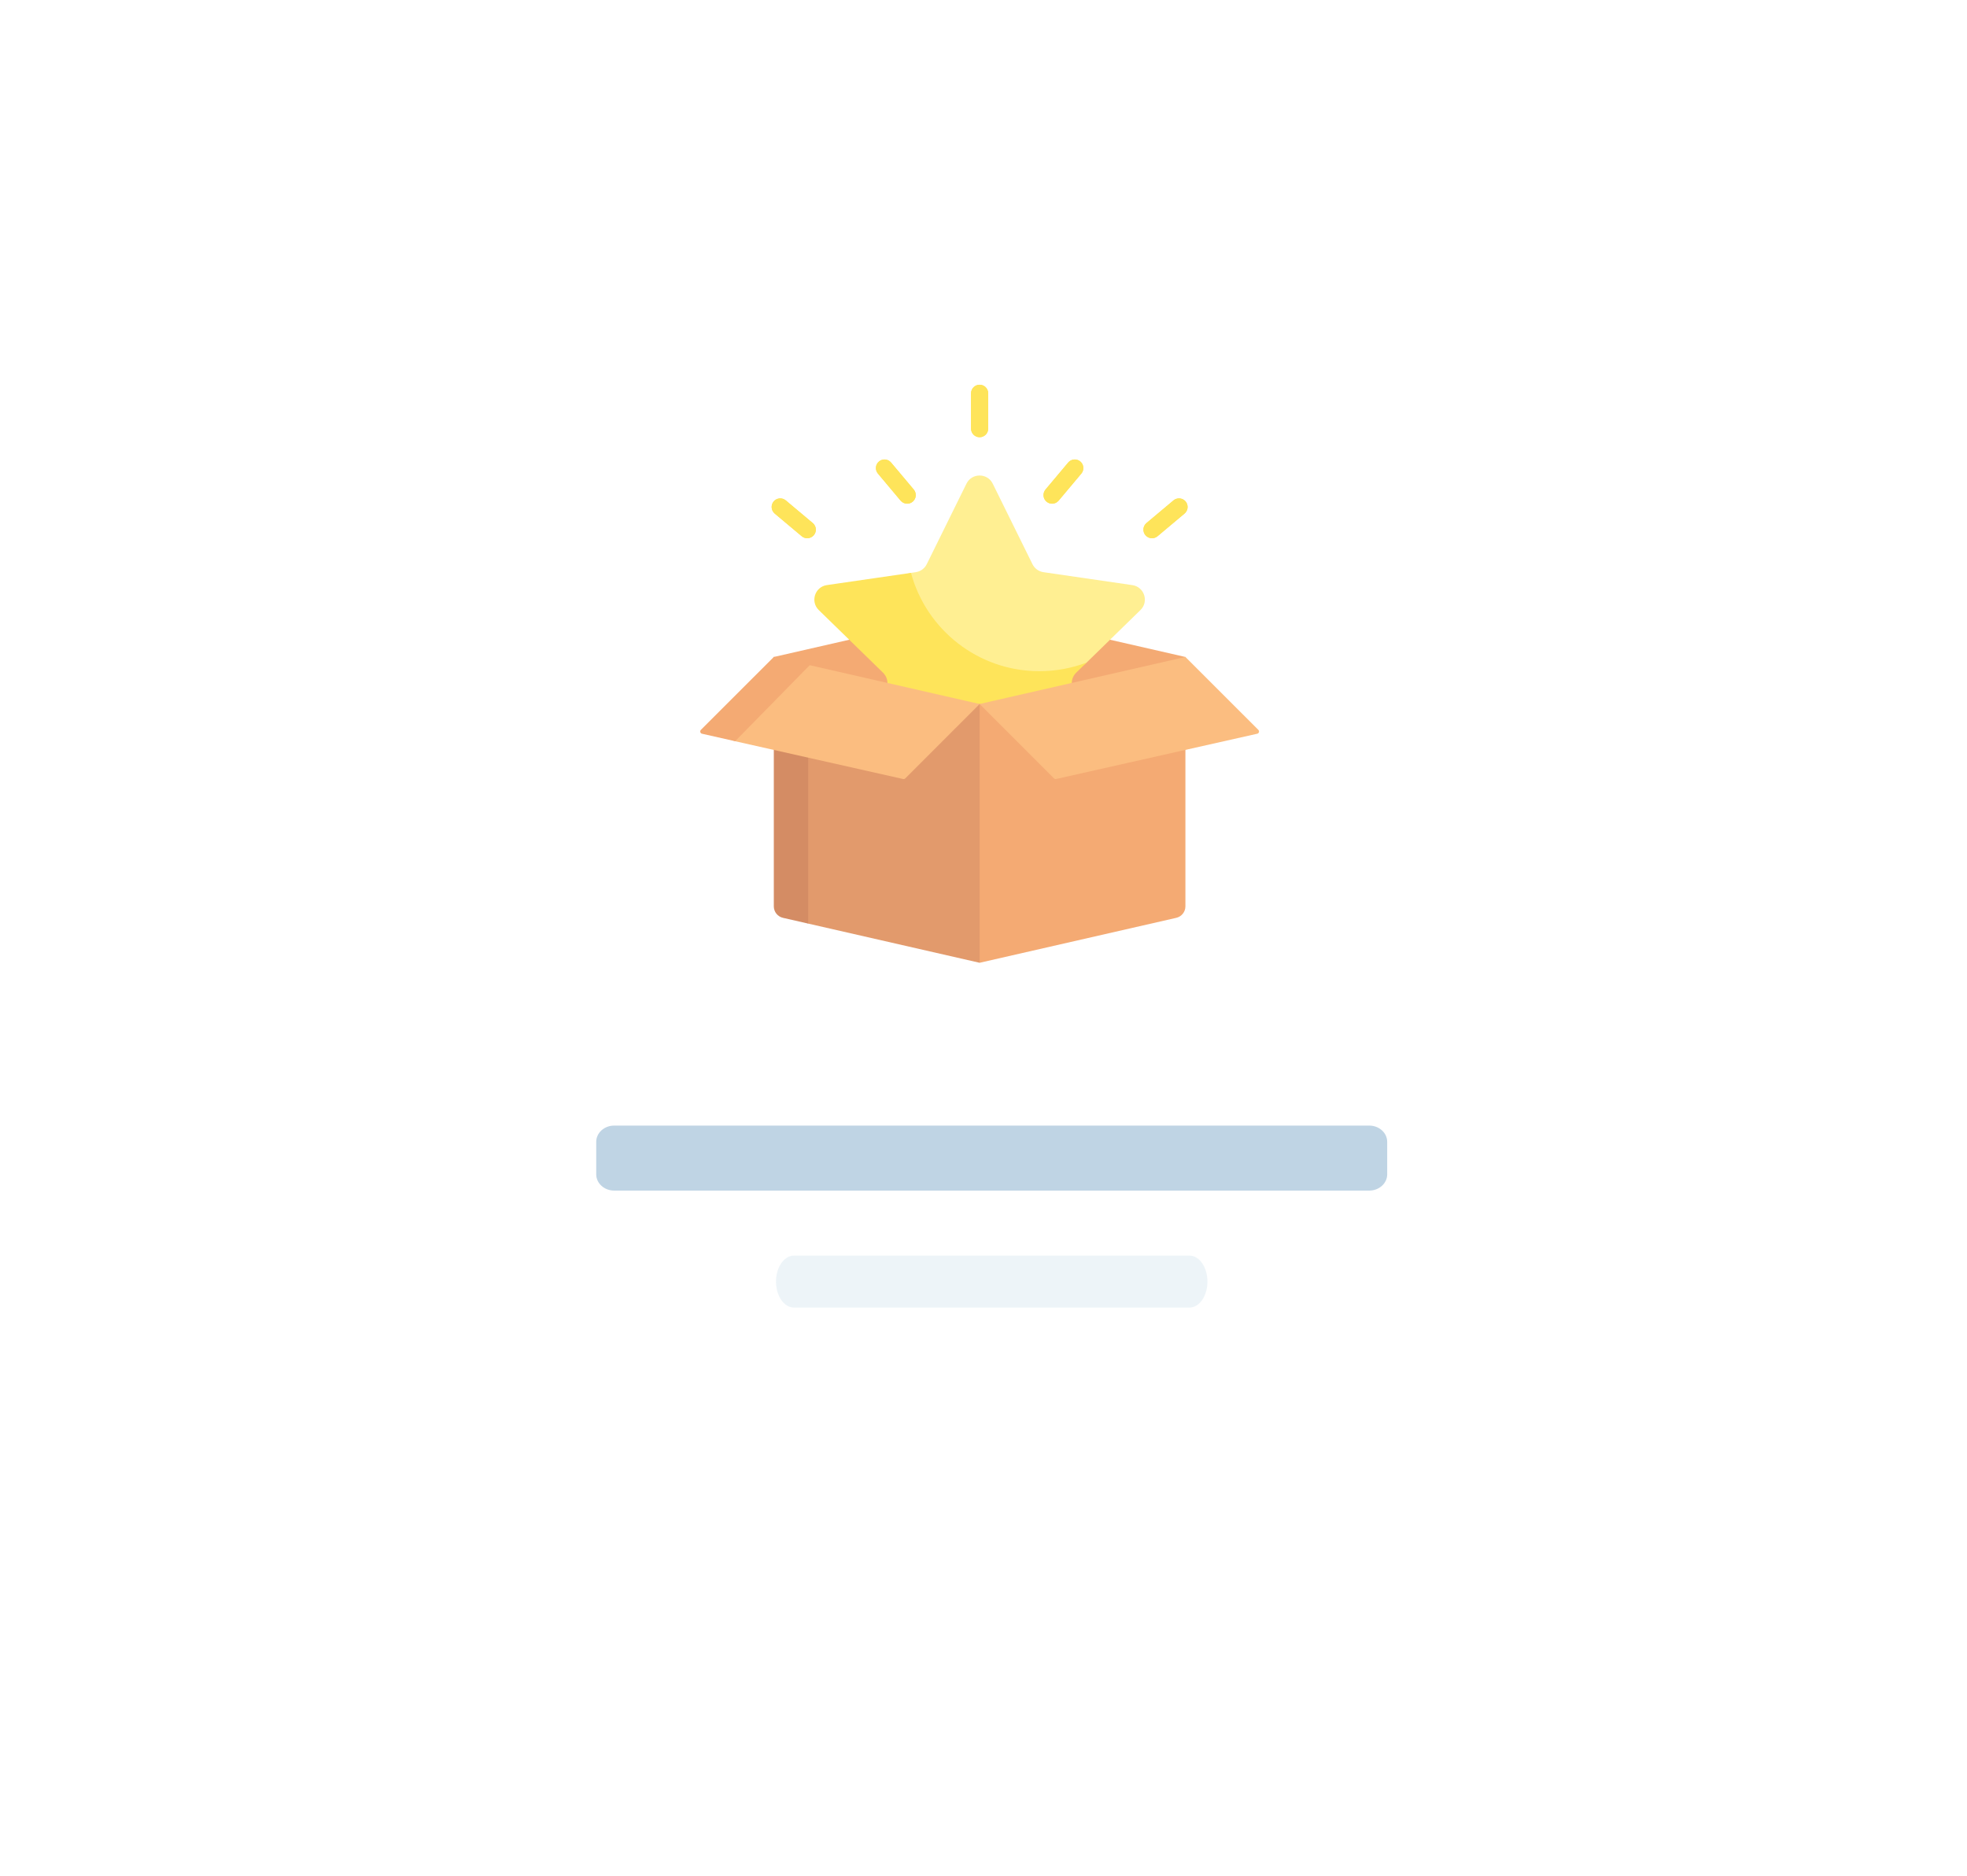 <svg width="86" height="82" viewBox="0 0 86 82" fill="none" xmlns="http://www.w3.org/2000/svg">
<g filter="url(#filter0_d_5_5692)">
<rect x="13" y="10" width="59.66" height="55.114" rx="3.409" fill="white"/>
</g>
<path d="M59.864 49.205H26.854C26.42 49.205 26.068 49.523 26.068 49.916V51.337C26.068 51.729 26.42 52.047 26.854 52.047H59.864C60.298 52.047 60.65 51.729 60.65 51.337V49.916C60.65 49.523 60.298 49.205 59.864 49.205Z" fill="#BFD4E4"/>
<path opacity="0.5" d="M52.005 54.889H34.714C34.28 54.889 33.928 55.398 33.928 56.025C33.928 56.653 34.28 57.161 34.714 57.161H52.005C52.439 57.161 52.791 56.653 52.791 56.025C52.791 55.398 52.439 54.889 52.005 54.889Z" fill="#DDEAF3"/>
<path d="M51.829 28.72L48.009 30.574L42.83 30.776L37.487 30.689L33.832 28.72L42.83 26.663L51.829 28.72Z" fill="#F4AA73"/>
<path d="M43.404 21.144L45.141 24.663C45.234 24.852 45.415 24.983 45.623 25.013L49.506 25.578C50.032 25.654 50.242 26.3 49.861 26.67L47.508 28.964L46.934 29.412C46.783 29.559 46.714 29.771 46.75 29.979L47.531 33.843C47.62 34.367 47.071 34.766 46.601 34.519L43.128 32.693C42.941 32.595 42.718 32.595 42.532 32.693L39.059 34.519C38.589 34.766 38.039 34.367 38.129 33.843L39.193 30C39.228 29.793 39.159 29.58 39.008 29.433L36.642 26.795C36.261 26.424 36.471 25.778 36.997 25.702L39.83 25.043L40.037 25.013C40.245 24.983 40.426 24.852 40.519 24.663L42.255 21.144C42.49 20.668 43.169 20.668 43.404 21.144Z" fill="#FFEF92"/>
<path d="M46.601 34.518L43.128 32.692C42.942 32.594 42.718 32.594 42.532 32.692L39.059 34.518C38.589 34.765 38.04 34.366 38.129 33.843L38.792 29.976C38.828 29.768 38.759 29.556 38.609 29.408L35.799 26.67C35.418 26.299 35.628 25.653 36.154 25.577L39.83 25.043C40.496 27.518 42.757 29.341 45.444 29.341C46.17 29.341 46.867 29.207 47.508 28.964L47.051 29.408C46.901 29.556 46.832 29.768 46.868 29.976L47.531 33.843C47.621 34.366 47.071 34.765 46.601 34.518Z" fill="#FEE45A"/>
<path d="M51.828 28.719V39.621C51.828 39.861 51.662 40.069 51.429 40.123L42.83 42.088L41.842 36.647L42.83 30.775L44.642 30.954L46.858 29.855L51.828 28.719Z" fill="#F4AA73"/>
<path d="M42.831 30.775V42.088L35.335 40.375L34.583 39.878C34.35 39.824 34.184 39.616 34.184 39.377L33.832 28.719L38.873 31.094L42.831 30.775Z" fill="#E29A6C"/>
<path d="M35.335 29.062V40.375L34.231 40.123C33.998 40.069 33.832 39.861 33.832 39.621V28.719L35.335 29.062Z" fill="#D48C64"/>
<path d="M42.831 30.776L39.579 34.028C39.554 34.053 39.519 34.063 39.486 34.055L32.143 32.403L30.995 31.995C30.918 31.978 30.891 31.882 30.946 31.827L33.838 29.053L35.402 29.079L42.831 30.776Z" fill="#FBBD80"/>
<path d="M35.402 29.078L32.142 32.402L30.692 32.075C30.616 32.058 30.588 31.963 30.644 31.906L33.832 28.719L35.111 28.744L35.402 29.078Z" fill="#F4AA73"/>
<path d="M42.83 30.775L46.082 34.027C46.106 34.052 46.141 34.062 46.175 34.054L54.968 32.075C55.045 32.058 55.072 31.962 55.017 31.907L51.828 28.719L42.83 30.775Z" fill="#FBBD80"/>
<path d="M42.831 19.113C42.623 19.113 42.455 18.945 42.455 18.738V17.195C42.455 16.987 42.623 16.819 42.831 16.819C43.038 16.819 43.206 16.987 43.206 17.195V18.737C43.206 18.945 43.038 19.113 42.831 19.113Z" fill="#FEE45A"/>
<path d="M42.831 19.113C42.623 19.113 42.455 18.945 42.455 18.738V17.195C42.455 16.987 42.623 16.819 42.831 16.819C43.038 16.819 43.206 16.987 43.206 17.195V18.737C43.206 18.945 43.038 19.113 42.831 19.113Z" fill="#FEE45A"/>
<path d="M45.998 22.019C45.913 22.019 45.828 21.99 45.757 21.931C45.598 21.797 45.578 21.561 45.711 21.401L46.703 20.22C46.836 20.061 47.073 20.04 47.232 20.173C47.391 20.307 47.411 20.544 47.278 20.703L46.286 21.884C46.212 21.973 46.106 22.019 45.998 22.019Z" fill="#FEE45A"/>
<path d="M45.998 22.019C45.913 22.019 45.828 21.99 45.757 21.931C45.598 21.797 45.578 21.561 45.711 21.401L46.703 20.22C46.836 20.061 47.073 20.04 47.232 20.173C47.391 20.307 47.411 20.544 47.278 20.703L46.286 21.884C46.212 21.973 46.106 22.019 45.998 22.019Z" fill="#FEE45A"/>
<path d="M50.367 23.529C50.26 23.529 50.154 23.484 50.079 23.395C49.946 23.236 49.967 22.999 50.125 22.866L51.307 21.874C51.466 21.741 51.703 21.762 51.836 21.921C51.97 22.08 51.949 22.317 51.79 22.45L50.608 23.442C50.538 23.501 50.452 23.529 50.367 23.529Z" fill="#FEE45A"/>
<path d="M50.367 23.529C50.26 23.529 50.154 23.484 50.079 23.395C49.946 23.236 49.967 22.999 50.125 22.866L51.307 21.874C51.466 21.741 51.703 21.762 51.836 21.921C51.97 22.08 51.949 22.317 51.79 22.45L50.608 23.442C50.538 23.501 50.452 23.529 50.367 23.529Z" fill="#FEE45A"/>
<path d="M39.663 22.019C39.556 22.019 39.45 21.973 39.375 21.884L38.384 20.703C38.25 20.544 38.271 20.307 38.43 20.174C38.589 20.04 38.826 20.061 38.959 20.22L39.951 21.401C40.084 21.561 40.064 21.797 39.905 21.931C39.834 21.99 39.749 22.019 39.663 22.019Z" fill="#FEE45A"/>
<path d="M39.663 22.019C39.556 22.019 39.45 21.973 39.375 21.884L38.384 20.703C38.25 20.544 38.271 20.307 38.43 20.174C38.589 20.04 38.826 20.061 38.959 20.22L39.951 21.401C40.084 21.561 40.064 21.797 39.905 21.931C39.834 21.99 39.749 22.019 39.663 22.019Z" fill="#FEE45A"/>
<path d="M35.294 23.529C35.209 23.529 35.124 23.501 35.053 23.442L33.871 22.45C33.713 22.317 33.692 22.08 33.825 21.921C33.959 21.762 34.196 21.741 34.354 21.874L35.536 22.866C35.695 22.999 35.716 23.236 35.583 23.395C35.508 23.484 35.402 23.529 35.294 23.529Z" fill="#FEE45A"/>
<path d="M35.294 23.529C35.209 23.529 35.124 23.501 35.053 23.442L33.871 22.45C33.713 22.317 33.692 22.08 33.825 21.921C33.959 21.762 34.196 21.741 34.354 21.874L35.536 22.866C35.695 22.999 35.716 23.236 35.583 23.395C35.508 23.484 35.402 23.529 35.294 23.529Z" fill="#FEE45A"/>
<defs>
<filter id="filter0_d_5_5692" x="0.012" y="0.908" width="85.637" height="81.091" filterUnits="userSpaceOnUse" color-interpolation-filters="sRGB">
<feFlood flood-opacity="0" result="BackgroundImageFix"/>
<feColorMatrix in="SourceAlpha" type="matrix" values="0 0 0 0 0 0 0 0 0 0 0 0 0 0 0 0 0 0 127 0" result="hardAlpha"/>
<feOffset dy="3.896"/>
<feGaussianBlur stdDeviation="6.494"/>
<feComposite in2="hardAlpha" operator="out"/>
<feColorMatrix type="matrix" values="0 0 0 0 0 0 0 0 0 0 0 0 0 0 0 0 0 0 0.1 0"/>
<feBlend mode="normal" in2="BackgroundImageFix" result="effect1_dropShadow_5_5692"/>
<feBlend mode="normal" in="SourceGraphic" in2="effect1_dropShadow_5_5692" result="shape"/>
</filter>
</defs>
</svg>
